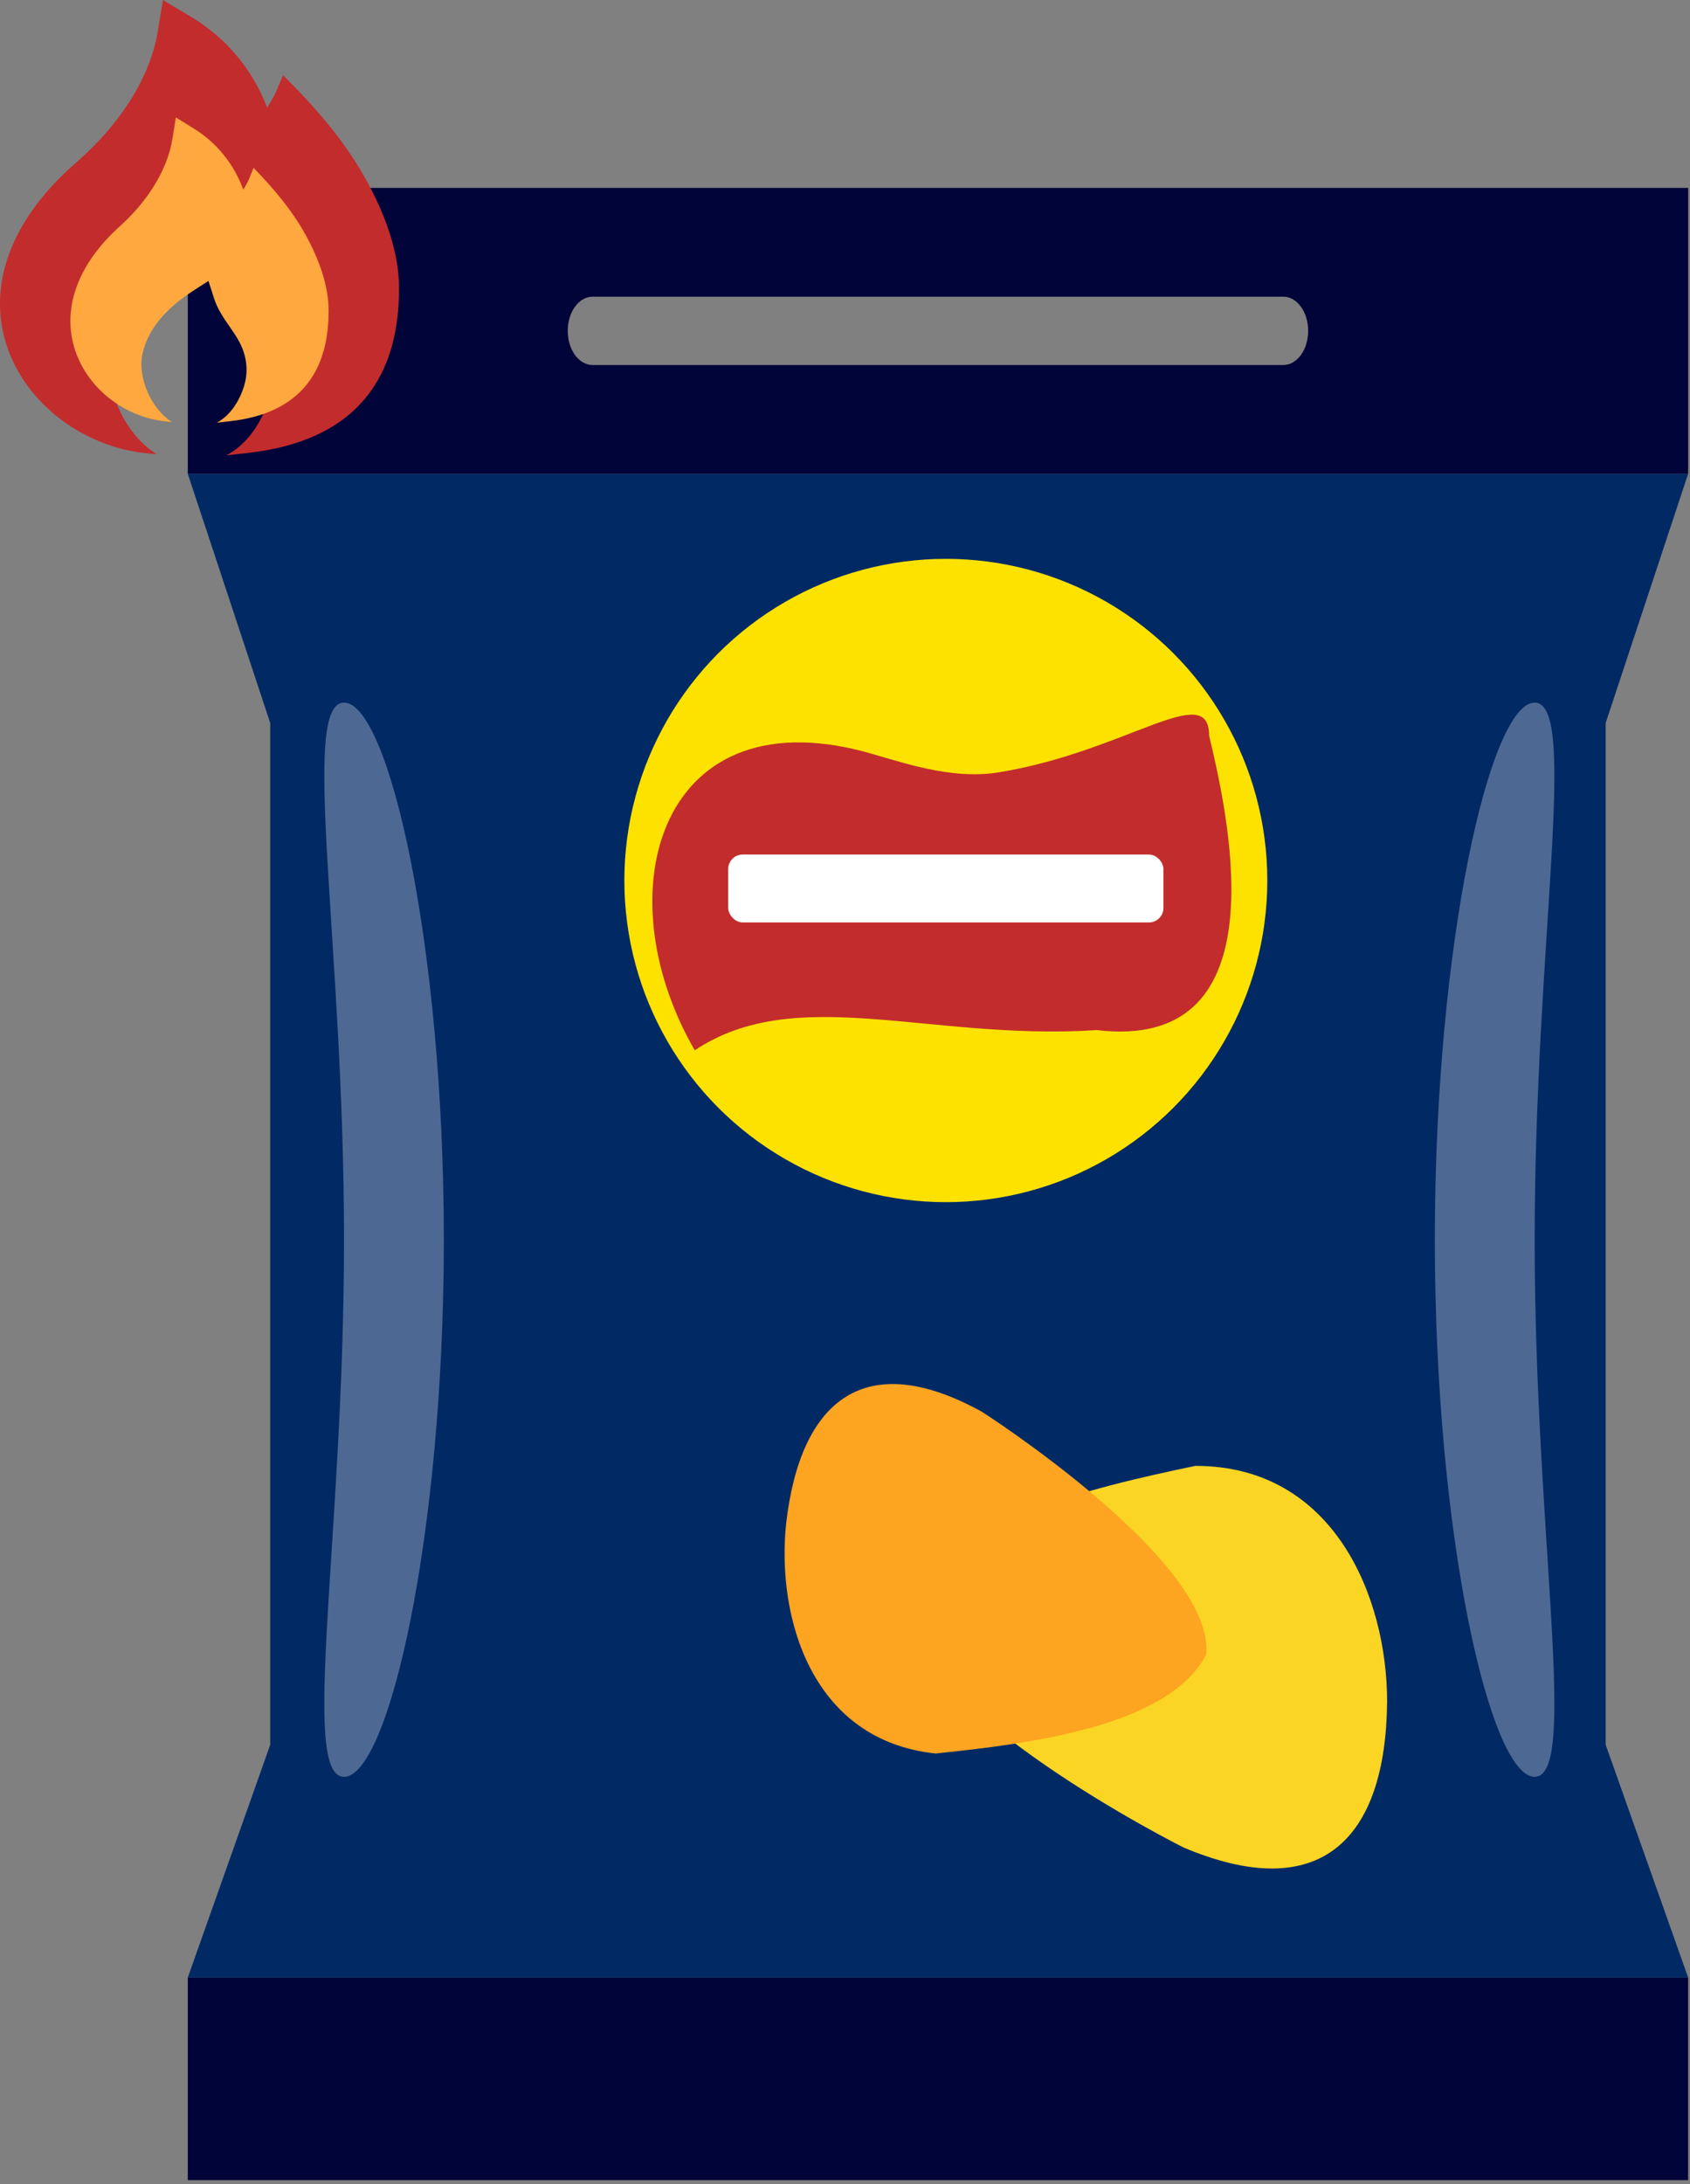 <svg width="72" height="93" viewBox="0 0 72 93" fill="none" xmlns="http://www.w3.org/2000/svg">
<rect x="0" y="0" width="72" height="93" fill="#808080" stroke="none"/>
<path d="M71.921 84.205L68.408 74.293V30.785L71.921 20.175L8 20.175L11.512 30.785L11.512 74.293L8 84.205" fill="#012A65"/>
<path d="M71.921 84.205H8V92.832H71.921V84.205Z" fill="#010438"/>
<path d="M8 8L8 20.176L71.922 20.176V8L8 8ZM54.673 15.543L25.246 15.543C24.661 15.543 24.188 14.892 24.188 14.087C24.188 13.284 24.661 12.633 25.246 12.633L54.673 12.633C55.259 12.633 55.732 13.285 55.732 14.087C55.733 14.892 55.259 15.543 54.673 15.543Z" fill="#010438"/>
<path opacity="0.3" d="M18.908 52.788C18.908 65.419 16.547 75.657 14.657 75.657C12.767 75.657 14.657 65.418 14.657 52.788C14.657 40.157 12.767 29.919 14.657 29.919C16.546 29.919 18.908 40.157 18.908 52.788Z" fill="white"/>
<path opacity="0.3" d="M61.13 52.788C61.13 40.157 63.491 29.919 65.382 29.919C67.271 29.919 65.382 40.158 65.382 52.788C65.382 65.419 67.271 75.657 65.382 75.657C63.491 75.657 61.13 65.419 61.13 52.788Z" fill="white"/>
<circle cx="40.296" cy="37.492" r="13.696" fill="#FDE200"/>
<path d="M51.512 31.323C52.485 35.355 54.41 44.772 46.73 43.862C39.603 44.327 33.922 41.839 29.599 44.722C25.64 37.874 28.185 29.442 37.224 32.12C38.968 32.637 40.761 33.179 42.556 32.886C47.996 31.997 51.512 28.935 51.512 31.323Z" fill="#C32C2C"/>
<rect x="31.023" y="36.386" width="18.545" height="2.892" rx="0.621" fill="white"/>
<path d="M59.096 72.455C59.042 78.34 56.248 81.128 50.419 78.665C50.419 78.665 38.68 72.788 38.68 68.372C40.093 64.828 46.504 63.34 50.93 62.417C56.85 62.417 59.096 68.039 59.096 72.455Z" fill="#FBD523"/>
<path d="M33.491 64.887C34.09 59.606 36.852 57.362 41.839 60.117C41.839 60.117 51.798 66.49 51.386 70.456C49.789 73.508 43.911 74.247 39.863 74.664C34.564 74.112 33.078 68.854 33.491 64.887Z" fill="#FDA421"/>
<path d="M8.122 0.707L6.942 0L6.718 1.356C6.36 3.498 4.897 5.487 3.284 6.886C0.125 9.624 -0.567 12.601 0.411 15.057C1.347 17.408 3.723 19.018 6.134 19.287L6.692 19.349C5.312 18.505 4.427 16.535 4.736 15.063C5.041 13.616 6.081 12.261 8.081 11.01L9.089 10.381L9.465 11.509C9.687 12.176 10.07 12.711 10.461 13.255C10.648 13.517 10.838 13.782 11.012 14.063C11.614 15.041 11.773 16.129 11.384 17.208C11.031 18.189 10.447 18.96 9.644 19.388L10.551 19.287C12.815 19.035 14.476 18.261 15.555 16.967C16.625 15.684 17 14.031 17 12.273C17 10.635 16.327 8.947 15.533 7.542C14.603 5.896 13.389 4.53 12.064 3.206C11.835 3.664 11.852 3.849 11.381 4.586C10.768 2.959 9.618 1.591 8.122 0.707Z" fill="#C32C2C"/>
<path d="M8.255 5.474L7.492 5L7.347 5.909C7.115 7.345 6.169 8.679 5.125 9.617C3.081 11.453 2.633 13.449 3.266 15.096C3.872 16.673 5.409 17.752 6.969 17.932L7.33 17.974C6.437 17.408 5.864 16.087 6.064 15.1C6.262 14.13 6.935 13.221 8.229 12.383L8.881 11.961L9.124 12.717C9.268 13.164 9.516 13.523 9.769 13.888C9.89 14.063 10.013 14.241 10.125 14.43C10.515 15.086 10.618 15.815 10.366 16.538C10.137 17.196 9.76 17.713 9.24 18L9.827 17.932C11.292 17.763 12.367 17.244 13.065 16.377C13.757 15.516 14 14.408 14 13.229C14 12.131 13.565 10.999 13.051 10.057C12.449 8.954 11.664 8.037 10.806 7.149C10.658 7.457 10.669 7.581 10.364 8.075C9.968 6.984 9.224 6.067 8.255 5.474Z" fill="#FFA840"/>
</svg>
